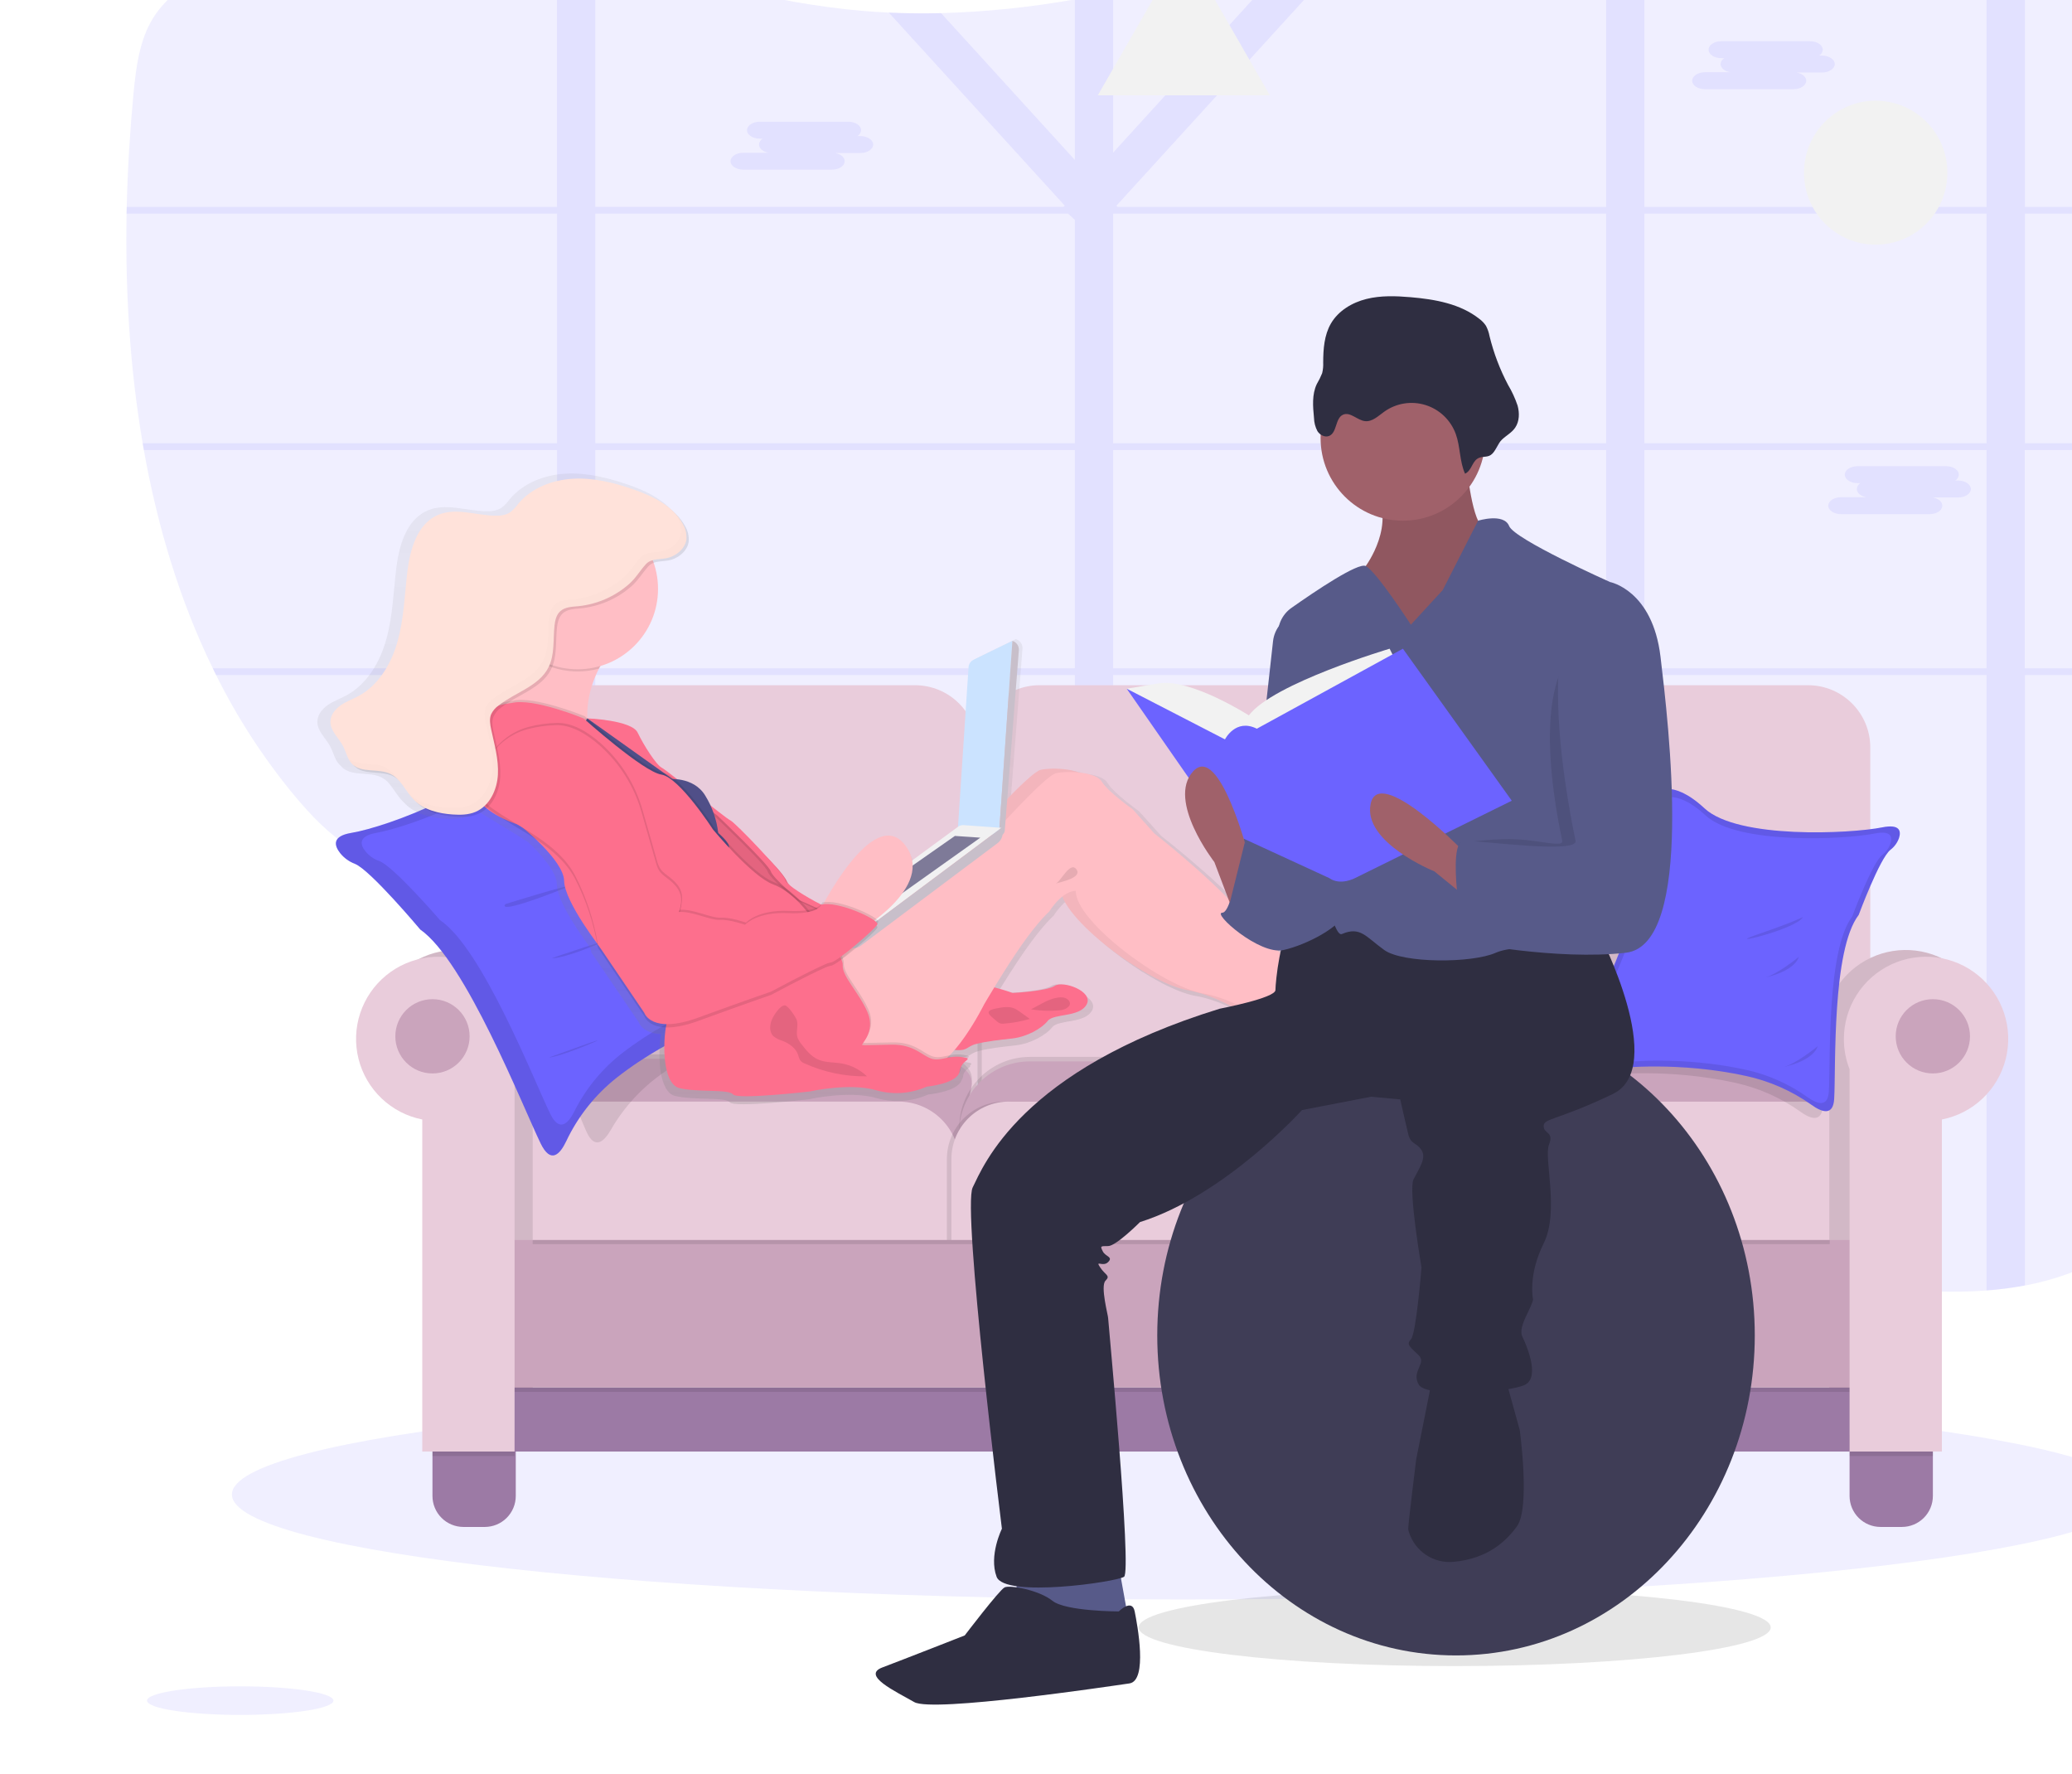 <svg width="229" height="196" viewBox="0 0 229 196" fill="none" xmlns="http://www.w3.org/2000/svg">
<g clip-path="url(#clip0)">
<path opacity="0.1" d="M243.153 125.48C241.558 129.322 239.465 133.005 236.537 135.83C232.969 139.272 228.537 141.15 223.792 142.048C222.394 142.308 220.982 142.491 219.563 142.595C215.813 142.883 211.974 142.692 208.291 142.291C199.272 141.307 190.376 139.405 181.743 136.614C180.325 136.156 178.915 135.674 177.513 135.169C175.398 134.409 173.302 133.596 171.226 132.729C162.766 129.195 154.02 124.689 145.021 126.087C140.659 126.766 136.561 128.822 132.189 129.434C129.121 129.835 126.003 129.612 123.023 128.777C121.58 128.392 120.167 127.904 118.793 127.318C115.698 125.976 112.753 124.313 110.005 122.356C103.412 117.751 97.495 112.041 90.553 108.052C82.9 103.652 74.427 101.561 65.796 100.002C64.391 99.748 62.981 99.506 61.566 99.275C57.573 98.616 53.569 98.007 49.623 97.286C45.822 96.585 41.953 95.727 38.643 93.618C36.282 92.113 34.297 90.029 32.475 87.833C29.115 83.764 26.234 79.323 23.886 74.598C23.762 74.349 23.64 74.1 23.52 73.852C19.865 66.356 17.407 58.184 15.899 49.729C15.854 49.48 15.812 49.231 15.77 48.983C14.352 40.694 13.834 32.124 13.991 23.616L14.006 22.87C14.103 18.67 14.364 14.487 14.752 10.364C15.031 7.464 15.404 4.455 16.907 2.018C18.41 -0.42 20.856 -1.986 23.304 -3.289C34.078 -9.027 44.406 -10.623 55.995 -7.843C57.857 -7.398 59.71 -6.918 61.564 -6.42C62.975 -6.042 64.385 -5.652 65.794 -5.259C75.532 -2.551 85.236 0.336 95.308 1.199C96.28 1.284 97.253 1.349 98.227 1.393C100.152 1.483 102.078 1.503 104.004 1.453C108.965 1.314 113.908 0.805 118.793 -0.069C120.207 -0.313 121.617 -0.583 123.023 -0.88C129.094 -2.145 135.111 -3.834 141.03 -5.702C142.239 -6.083 143.447 -6.471 144.652 -6.866C147.37 -7.753 150.087 -8.659 152.809 -9.539C160.935 -12.17 169.111 -14.575 177.513 -15.545C178.231 -15.626 178.951 -15.698 179.673 -15.761C180.362 -15.821 181.054 -15.868 181.743 -15.903C194.793 -16.599 207.993 -13.453 219.563 -7.015C220.997 -6.216 222.407 -5.367 223.792 -4.468C225.712 -3.22 227.572 -1.877 229.373 -0.439C233.066 2.508 236.522 5.862 239.154 9.894C241.719 13.82 243.384 18.23 244.342 22.865C244.394 23.114 244.444 23.363 244.489 23.611C245.895 31.095 245.457 39.12 243.879 46.618C243.712 47.404 243.536 48.192 243.352 48.978C243.294 49.227 243.235 49.475 243.175 49.724C241.473 56.814 239.298 63.884 239.866 71.134C239.938 72.046 240.052 72.951 240.202 73.847C240.244 74.096 240.286 74.344 240.334 74.593C241.443 80.507 243.966 86.117 245.479 91.974C248.319 103.103 247.503 114.85 243.153 125.48Z" fill="#6C63FF"/>
<path opacity="0.1" d="M223.792 23.611H244.489C244.444 23.363 244.394 23.114 244.342 22.865H223.792V-4.468C222.409 -5.367 220.999 -6.216 219.563 -7.015V22.865H181.743V-15.903C181.054 -15.868 180.362 -15.821 179.673 -15.761C178.984 -15.701 178.232 -15.627 177.513 -15.545V22.865H123.521L123.391 22.724L152.809 -9.539C150.087 -8.659 147.37 -7.753 144.652 -6.866L123.023 16.867V-0.88C121.615 -0.584 120.205 -0.314 118.793 -0.069V17.675L104.004 1.448C102.078 1.495 100.152 1.475 98.227 1.388L117.674 22.719L117.544 22.86H65.791V-5.266C64.383 -5.659 62.972 -6.05 61.561 -6.428V22.865H14.001L13.986 23.611H61.566V48.978H15.765C15.807 49.227 15.849 49.475 15.894 49.724H61.566V73.847H23.515C23.635 74.096 23.757 74.344 23.881 74.593H61.566V99.278C62.98 99.508 64.39 99.75 65.796 100.004V74.593H118.793V127.315C120.167 127.901 121.58 128.389 123.023 128.775V74.593H177.513V135.166C178.917 135.674 180.326 136.155 181.743 136.611V74.593H219.563V142.592C220.982 142.488 222.394 142.306 223.792 142.045V74.593H240.334C240.286 74.344 240.244 74.096 240.202 73.847H223.78V49.724H243.163C243.222 49.475 243.282 49.227 243.339 48.978H223.792V23.611ZM219.563 23.611V48.978H181.743V23.611H219.563ZM177.513 48.978H123.023V23.611H177.513V48.978ZM65.796 23.611H118.047L118.793 24.29V48.978H65.796V23.611ZM65.796 73.847V49.724H118.793V73.847H65.796ZM123.023 73.847V49.724H177.513V73.847H123.023ZM219.563 73.847H181.743V49.724H219.563V73.847Z" fill="#6C63FF"/>
<path opacity="0.1" d="M201.379 6.143H201.051C201.167 6.076 201.264 5.982 201.334 5.868C201.404 5.754 201.444 5.625 201.452 5.492C201.452 4.977 200.822 4.557 200.053 4.557H190.235C189.466 4.557 188.834 4.977 188.834 5.492C188.834 6.007 189.466 6.427 190.235 6.427H190.564C190.448 6.494 190.351 6.588 190.281 6.702C190.211 6.816 190.17 6.945 190.163 7.078C190.163 7.516 190.621 7.884 191.233 7.984H188.421C187.65 7.984 187.021 8.404 187.021 8.919C187.021 9.434 187.65 9.854 188.421 9.854H198.227C198.998 9.854 199.628 9.431 199.628 8.919C199.628 8.481 199.168 8.111 198.555 8.011H201.379C202.148 8.011 202.778 7.591 202.778 7.078C202.778 6.566 202.148 6.143 201.379 6.143Z" fill="#6C63FF"/>
<path opacity="0.1" d="M95.096 15.037H94.768C94.883 14.969 94.98 14.874 95.05 14.761C95.119 14.647 95.16 14.518 95.168 14.385C95.168 13.873 94.539 13.452 93.768 13.452H83.962C83.191 13.452 82.561 13.873 82.561 14.385C82.561 14.9 83.191 15.32 83.962 15.32H84.288C84.173 15.388 84.077 15.482 84.007 15.596C83.938 15.71 83.897 15.839 83.89 15.972C83.89 16.409 84.348 16.78 84.96 16.879H82.136C81.367 16.879 80.737 17.3 80.737 17.812C80.737 18.324 81.367 18.747 82.136 18.747H91.954C92.723 18.747 93.355 18.327 93.355 17.812C93.355 17.374 92.894 17.006 92.282 16.907H95.106C95.875 16.907 96.505 16.486 96.505 15.972C96.505 15.457 95.865 15.037 95.096 15.037Z" fill="#6C63FF"/>
<path opacity="0.1" d="M216.423 53.101H216.094C216.209 53.034 216.306 52.939 216.376 52.825C216.446 52.712 216.487 52.583 216.495 52.45C216.495 51.935 215.865 51.514 215.094 51.514H205.288C204.517 51.514 203.888 51.935 203.888 52.45C203.888 52.964 204.517 53.385 205.288 53.385H205.614C205.499 53.452 205.403 53.547 205.334 53.661C205.264 53.774 205.224 53.903 205.216 54.036C205.216 54.474 205.674 54.842 206.286 54.941H203.462C202.693 54.941 202.064 55.362 202.064 55.876C202.064 56.391 202.693 56.812 203.462 56.812H213.27C214.039 56.812 214.671 56.391 214.671 55.876C214.671 55.439 214.211 55.068 213.599 54.969H216.423C217.192 54.969 217.821 54.548 217.821 54.036C217.821 53.524 217.192 53.101 216.423 53.101Z" fill="#6C63FF"/>
<path opacity="0.1" d="M130.771 176.74C188.838 176.74 235.91 171.546 235.91 165.139C235.91 158.731 188.838 153.537 130.771 153.537C72.705 153.537 25.633 158.731 25.633 165.139C25.633 171.546 72.705 176.74 130.771 176.74Z" fill="#6C63FF"/>
<path d="M152.629 82.596V119.079C152.631 119.698 152.547 120.315 152.381 120.911C151.98 122.362 151.114 123.642 149.916 124.554C148.718 125.466 147.253 125.96 145.747 125.96H114.894C113.99 125.96 113.095 125.782 112.259 125.437C111.424 125.091 110.665 124.584 110.026 123.945C109.386 123.306 108.879 122.547 108.533 121.712C108.187 120.877 108.009 119.982 108.01 119.079V82.596C108.009 81.692 108.187 80.797 108.533 79.962C108.879 79.127 109.386 78.368 110.026 77.729C110.665 77.09 111.424 76.583 112.259 76.238C113.095 75.892 113.99 75.714 114.894 75.715H145.747C147.253 75.715 148.718 76.209 149.916 77.12C151.114 78.032 151.98 79.312 152.381 80.763C152.547 81.36 152.631 81.976 152.629 82.596Z" fill="#E9CCDB"/>
<path opacity="0.1" d="M108.507 82.596V119.079C108.508 119.699 108.424 120.316 108.259 120.914C108.093 120.316 108.009 119.699 108.01 119.079V82.596C108.009 81.975 108.093 81.358 108.259 80.76C108.424 81.358 108.508 81.975 108.507 82.596Z" fill="black"/>
<path d="M101.125 75.715H60.82C57.017 75.715 53.935 78.795 53.935 82.596V119.069C53.935 122.869 57.017 125.95 60.82 125.95H101.125C104.927 125.95 108.01 122.869 108.01 119.069V82.596C108.01 78.795 104.927 75.715 101.125 75.715Z" fill="#E9CCDB"/>
<path opacity="0.1" d="M152.629 82.596V119.079C152.631 119.698 152.547 120.315 152.381 120.911C152.215 120.315 152.132 119.698 152.132 119.079V82.596C152.132 81.976 152.215 81.36 152.381 80.763C152.547 81.36 152.631 81.976 152.629 82.596Z" fill="black"/>
<path d="M199.822 75.715H159.514C155.712 75.715 152.629 78.795 152.629 82.596V119.069C152.629 122.869 155.712 125.95 159.514 125.95H199.822C203.624 125.95 206.706 122.869 206.706 119.069V82.596C206.706 78.795 203.624 75.715 199.822 75.715Z" fill="#E9CCDB"/>
<path opacity="0.1" d="M105.273 129.68H55.876L55.627 125.365C55.353 120.521 61.618 116.5 69.444 116.5H103.063C105.688 116.5 107.714 117.927 107.378 119.539L105.273 129.68Z" fill="black"/>
<path d="M105.273 130.178H55.876L55.627 125.863C55.353 121.018 61.618 116.997 69.444 116.997H103.063C105.688 116.997 107.714 118.425 107.378 120.036L105.273 130.178Z" fill="#CAA4BC"/>
<path opacity="0.1" d="M154.772 129.966H204.168L204.417 125.651C204.691 120.807 198.426 116.786 190.601 116.786H156.981C154.359 116.786 152.331 118.213 152.667 119.825L154.772 129.966Z" fill="black"/>
<path d="M154.772 130.464H204.168L204.417 126.149C204.691 121.304 198.426 117.283 190.601 117.283H156.981C154.359 117.283 152.331 118.71 152.667 120.322L154.772 130.464Z" fill="#CAA4BC"/>
<path opacity="0.1" d="M113.827 116.786H147.297C148.232 116.786 149.157 116.97 150.02 117.327C150.883 117.684 151.667 118.208 152.327 118.868C152.988 119.528 153.512 120.312 153.869 121.175C154.227 122.037 154.411 122.962 154.411 123.896V128.312H106.019V124.582C106.021 122.513 106.844 120.53 108.308 119.068C109.772 117.606 111.757 116.785 113.827 116.786Z" fill="black"/>
<path d="M113.827 117.283H147.297C148.232 117.283 149.157 117.467 150.02 117.824C150.883 118.181 151.667 118.705 152.327 119.365C152.988 120.026 153.512 120.809 153.869 121.672C154.227 122.535 154.411 123.459 154.411 124.393V128.81H106.019V125.079C106.021 123.011 106.844 121.027 108.308 119.565C109.772 118.103 111.757 117.282 113.827 117.283Z" fill="#CAA4BC"/>
<path d="M59.25 121.722H99.309C101.09 121.722 102.799 122.43 104.059 123.689C105.319 124.948 106.027 126.656 106.027 128.437V137.514H56.272V124.699C56.273 123.91 56.588 123.154 57.146 122.596C57.704 122.038 58.461 121.724 59.25 121.722Z" fill="#E9CCDB"/>
<path opacity="0.1" d="M110.996 121.722H149.064C150.846 121.722 152.554 122.43 153.814 123.689C155.074 124.948 155.782 126.656 155.782 128.437V137.514H104.653V128.064C104.653 126.382 105.321 124.77 106.511 123.58C107.7 122.391 109.313 121.723 110.996 121.722Z" fill="black"/>
<path opacity="0.1" d="M111.991 121.722H150.059C151.841 121.722 153.55 122.43 154.809 123.689C156.069 124.948 156.777 126.656 156.777 128.437V137.514H105.648V128.064C105.648 126.382 106.317 124.77 107.506 123.58C108.695 122.391 110.308 121.723 111.991 121.722Z" fill="black"/>
<path d="M111.493 121.722H149.562C151.343 121.722 153.052 122.43 154.312 123.689C155.572 124.948 156.279 126.656 156.279 128.437V137.514H105.151V128.064C105.151 126.382 105.819 124.77 107.008 123.58C108.198 122.391 109.811 121.723 111.493 121.722Z" fill="#E9CCDB"/>
<path opacity="0.1" d="M157.842 121.722H198.516C200.215 121.722 201.844 122.397 203.046 123.598C204.247 124.799 204.922 126.428 204.922 128.126V137.514H155.175V124.388C155.175 123.681 155.456 123.003 155.956 122.503C156.456 122.003 157.135 121.722 157.842 121.722Z" fill="black"/>
<path d="M158.34 121.722H199.013C200.712 121.722 202.342 122.397 203.544 123.598C204.745 124.799 205.42 126.428 205.42 128.126V137.514H155.672V124.388C155.672 124.038 155.741 123.691 155.875 123.368C156.009 123.044 156.206 122.751 156.454 122.503C156.701 122.255 156.995 122.059 157.319 121.925C157.643 121.791 157.989 121.722 158.34 121.722Z" fill="#E9CCDB"/>
<path d="M57.003 158.528V165.305C57.003 166.212 56.642 167.081 56 167.722C55.359 168.363 54.489 168.724 53.582 168.725H51.218C50.311 168.724 49.441 168.363 48.8 167.722C48.158 167.081 47.798 166.212 47.797 165.305V158.528H57.003Z" fill="#9C7AA5"/>
<path d="M213.624 158.528V165.305C213.623 166.212 213.262 167.081 212.621 167.722C211.979 168.363 211.11 168.724 210.202 168.725H207.839C206.932 168.724 206.062 168.363 205.42 167.722C204.779 167.081 204.418 166.212 204.417 165.305V158.528H213.624Z" fill="#9C7AA5"/>
<path d="M59.514 114.05C59.514 112.33 59.025 110.645 58.104 109.192C57.183 107.739 55.868 106.577 54.312 105.843C52.755 105.108 51.023 104.83 49.315 105.042C47.607 105.253 45.994 105.946 44.665 107.038C43.335 108.13 42.344 109.578 41.806 111.212C41.268 112.845 41.205 114.599 41.625 116.267C42.046 117.935 42.931 119.449 44.18 120.633C45.428 121.818 46.987 122.623 48.675 122.956V159.647H58.877V117.4C59.299 116.333 59.515 115.197 59.514 114.05Z" fill="#E9CCDB"/>
<path d="M201.541 114.05C201.541 112.33 202.03 110.645 202.951 109.192C203.872 107.739 205.187 106.577 206.743 105.843C208.299 105.108 210.032 104.83 211.74 105.042C213.448 105.253 215.06 105.946 216.39 107.038C217.719 108.13 218.711 109.578 219.249 111.212C219.787 112.845 219.85 114.599 219.429 116.267C219.009 117.935 218.123 119.449 216.875 120.633C215.627 121.818 214.068 122.623 212.379 122.956V159.647H202.178V117.4C201.756 116.333 201.54 115.197 201.541 114.05Z" fill="#E9CCDB"/>
<path opacity="0.1" d="M59.514 114.05C59.514 112.33 59.025 110.645 58.104 109.192C57.183 107.739 55.868 106.577 54.312 105.843C52.755 105.108 51.023 104.83 49.315 105.042C47.607 105.253 45.994 105.946 44.665 107.038C43.335 108.13 42.344 109.578 41.806 111.212C41.268 112.845 41.205 114.599 41.625 116.267C42.046 117.935 42.931 119.449 44.18 120.633C45.428 121.818 46.987 122.623 48.675 122.956V159.647H58.877V117.4C59.299 116.333 59.515 115.197 59.514 114.05Z" fill="black"/>
<path opacity="0.1" d="M201.541 114.05C201.541 112.33 202.03 110.645 202.951 109.192C203.872 107.739 205.187 106.577 206.743 105.843C208.299 105.108 210.032 104.83 211.74 105.042C213.448 105.253 215.06 105.946 216.39 107.038C217.719 108.13 218.711 109.578 219.249 111.212C219.787 112.845 219.85 114.599 219.429 116.267C219.009 117.935 218.123 119.449 216.875 120.633C215.627 121.818 214.068 122.623 212.379 122.956V159.647H202.178V117.4C201.756 116.333 201.54 115.197 201.541 114.05Z" fill="black"/>
<path d="M207.659 153.306H53.935V160.393H207.659V153.306Z" fill="#9C7AA5"/>
<path opacity="0.1" d="M206.706 137.514H55.632V153.803H206.706V137.514Z" fill="black"/>
<path d="M206.706 137.017H55.632V153.306H206.706V137.017Z" fill="#CAA4BC"/>
<path opacity="0.1" d="M213.621 158.528H204.43V160.891H213.621V158.528Z" fill="black"/>
<path d="M203.788 114.796C203.788 113.076 204.277 111.39 205.198 109.937C206.119 108.484 207.434 107.322 208.991 106.587C210.547 105.852 212.281 105.574 213.989 105.786C215.697 105.999 217.31 106.691 218.639 107.785C219.969 108.878 220.96 110.326 221.497 111.96C222.035 113.595 222.096 115.348 221.675 117.016C221.254 118.685 220.367 120.199 219.117 121.382C217.868 122.566 216.308 123.37 214.619 123.702V160.393H204.417V118.146C203.997 117.079 203.783 115.943 203.788 114.796Z" fill="#E9CCDB"/>
<path opacity="0.1" d="M56.874 158.528H47.797V160.891H56.874V158.528Z" fill="black"/>
<path d="M57.516 114.796C57.515 113.076 57.026 111.392 56.105 109.939C55.185 108.487 53.87 107.325 52.314 106.59C50.759 105.856 49.026 105.578 47.319 105.789C45.611 106 43.999 106.692 42.669 107.784C41.34 108.875 40.348 110.322 39.809 111.955C39.27 113.588 39.207 115.341 39.626 117.009C40.045 118.677 40.93 120.191 42.177 121.376C43.424 122.561 44.982 123.368 46.67 123.702V160.393H56.871V118.146C57.297 117.08 57.516 115.944 57.516 114.796Z" fill="#E9CCDB"/>
<path opacity="0.1" d="M202.228 137.017H58.874V137.472H202.228V137.017Z" fill="black"/>
<path d="M47.797 118.614C50.064 118.614 51.903 116.776 51.903 114.51C51.903 112.244 50.064 110.407 47.797 110.407C45.53 110.407 43.692 112.244 43.692 114.51C43.692 116.776 45.53 118.614 47.797 118.614Z" fill="#CAA4BC"/>
<path d="M213.621 118.614C215.888 118.614 217.726 116.776 217.726 114.51C217.726 112.244 215.888 110.407 213.621 110.407C211.353 110.407 209.515 112.244 209.515 114.51C209.515 116.776 211.353 118.614 213.621 118.614Z" fill="#CAA4BC"/>
<path opacity="0.1" d="M91.22 107.574C87.309 106.597 79.05 96.291 79.05 96.291C75.945 94.123 69.613 80.987 69.613 80.987C69.613 80.987 67.209 79.855 65.092 84.943C62.975 90.031 50.661 94.1 46.974 94.67C44.896 94.99 45.097 95.913 45.67 96.659C46.056 97.138 46.567 97.5 47.148 97.704C48.715 98.298 53.58 104.135 53.58 104.135C58.115 107.199 63.146 121.352 64.818 125.05C65.746 127.106 66.779 126.121 67.516 124.841C68.938 122.368 70.885 120.237 73.221 118.599C79.551 114.149 86.336 112.304 86.799 112.297C87.383 112.282 95.131 108.551 91.22 107.574Z" fill="black"/>
<path d="M39.223 95.453C38.584 95.21 38.021 94.802 37.593 94.269C36.939 93.431 36.66 92.392 38.837 92.031C42.679 91.399 55.373 86.856 57.249 81.123C59.125 75.391 61.728 76.674 61.728 76.674C61.728 76.674 69.312 91.501 72.736 93.961C72.736 93.961 82.156 105.607 86.343 106.724C90.531 107.84 82.631 112.018 82.016 112.028C81.519 112.028 74.51 114.095 68.152 119.088C65.776 120.967 63.868 123.37 62.577 126.109C61.89 127.551 60.87 128.658 59.748 126.338C57.73 122.162 51.44 106.194 46.448 102.712C46.448 102.712 40.915 96.115 39.223 95.453Z" fill="#6C63FF"/>
<path opacity="0.1" d="M39.223 95.453C38.584 95.21 38.021 94.802 37.593 94.269C36.939 93.431 36.66 92.392 38.837 92.031C42.679 91.399 55.373 86.856 57.249 81.123C59.125 75.391 61.728 76.674 61.728 76.674C61.728 76.674 69.312 91.501 72.736 93.961C72.736 93.961 82.156 105.607 86.343 106.724C90.531 107.84 82.631 112.018 82.016 112.028C81.519 112.028 74.51 114.095 68.152 119.088C65.776 120.967 63.868 123.37 62.577 126.109C61.89 127.551 60.87 128.658 59.748 126.338C57.73 122.162 51.44 106.194 46.448 102.712C46.448 102.712 40.915 96.115 39.223 95.453Z" fill="black"/>
<path d="M41.923 95.145C41.33 94.938 40.805 94.572 40.405 94.088C39.8 93.342 39.554 92.387 41.602 92.028C45.232 91.392 57.277 87.055 59.128 81.78C60.979 76.505 63.428 77.647 63.428 77.647C63.428 77.647 70.354 91.076 73.544 93.279C73.544 93.279 82.253 103.779 86.181 104.737C90.11 105.694 82.601 109.628 82.021 109.651C81.561 109.666 74.913 111.64 68.834 116.313C66.582 118.047 64.751 120.268 63.477 122.809C62.808 124.137 61.828 125.164 60.805 123.058C58.966 119.27 53.278 104.764 48.626 101.67C48.626 101.67 43.508 95.734 41.923 95.145Z" fill="#6C63FF"/>
<path opacity="0.1" d="M55.876 99.892C55.876 99.892 54.572 101.118 60.807 98.768C67.043 96.418 55.876 99.892 55.876 99.892Z" fill="black"/>
<path opacity="0.1" d="M60.994 105.873C60.994 105.873 61.944 106.01 65.52 104.55C69.095 103.09 60.994 105.873 60.994 105.873Z" fill="black"/>
<path opacity="0.1" d="M60.68 116.855C60.68 116.855 61.569 116.855 65.137 115.378C68.705 113.901 60.68 116.855 60.68 116.855Z" fill="black"/>
<path opacity="0.1" d="M206.209 92.27V97.015C205.183 99.134 204.181 101.839 204.181 101.839C201.195 105.724 201.668 118.666 201.471 122.16C201.362 124.1 200.09 123.637 198.983 122.841C196.795 121.282 194.31 120.188 191.683 119.626C184.467 118.046 177.749 118.703 177.321 118.842C176.794 119.016 168.553 118.462 171.708 116.445C174.863 114.428 178.635 103.563 178.635 103.563C180.653 100.847 181.705 88.313 181.705 88.313C181.705 88.313 183.447 86.649 187.142 90.054C190.648 93.319 202.103 92.921 206.209 92.27Z" fill="black"/>
<path d="M208.924 93.911C209.362 93.578 209.694 93.126 209.879 92.608C210.128 91.832 209.989 91.029 208.015 91.424C204.52 92.126 192.069 92.74 188.387 89.323C184.704 85.906 182.95 87.57 182.95 87.57C182.95 87.57 181.898 100.101 179.88 102.819C179.88 102.819 176.11 113.684 172.953 115.701C169.795 117.718 178.038 118.273 178.566 118.096C178.984 117.957 185.702 117.303 192.927 118.882C195.554 119.445 198.039 120.538 200.228 122.095C201.335 122.891 202.606 123.356 202.716 121.414C202.912 117.932 202.444 104.98 205.425 101.096C205.425 101.096 207.729 94.881 208.924 93.911Z" fill="#6C63FF"/>
<path opacity="0.1" d="M208.924 93.911C209.362 93.578 209.694 93.126 209.879 92.608C210.128 91.832 209.989 91.029 208.015 91.424C204.52 92.126 192.069 92.74 188.387 89.323C184.704 85.906 182.95 87.57 182.95 87.57C182.95 87.57 181.898 100.101 179.88 102.819C179.88 102.819 176.11 113.684 172.953 115.701C169.795 117.718 178.038 118.273 178.566 118.096C178.984 117.957 185.702 117.303 192.927 118.882C195.554 119.445 198.039 120.538 200.228 122.095C201.335 122.891 202.606 123.356 202.716 121.414C202.912 117.932 202.444 104.98 205.425 101.096C205.425 101.096 207.729 94.881 208.924 93.911Z" fill="black"/>
<path d="M208.023 94.471C208.439 94.153 208.754 93.721 208.928 93.227C209.177 92.481 209.033 91.735 207.162 92.106C203.84 92.77 192.019 93.349 188.523 90.116C185.027 86.883 183.36 88.452 183.36 88.452C183.36 88.452 182.365 100.35 180.447 102.929C180.447 102.929 176.869 113.247 173.871 115.162C170.872 117.077 178.7 117.601 179.198 117.435C179.596 117.303 185.975 116.689 192.835 118.181C195.329 118.713 197.688 119.752 199.765 121.232C200.817 121.978 202.024 122.428 202.128 120.586C202.315 117.268 201.879 104.983 204.701 101.292C204.701 101.29 206.888 95.391 208.023 94.471Z" fill="#6C63FF"/>
<path opacity="0.1" d="M199.262 101.33C199.262 101.33 198.391 101.827 194.223 103.257C190.056 104.687 198.577 102.697 199.262 101.33Z" fill="black"/>
<path opacity="0.1" d="M198.826 105.719C198.826 105.719 196.214 107.858 194.908 108.044C193.601 108.231 198.08 107.808 198.826 105.719Z" fill="black"/>
<path opacity="0.1" d="M200.904 115.597C200.904 115.597 198.292 117.736 196.985 117.922C195.679 118.109 200.158 117.691 200.904 115.597Z" fill="black"/>
<path d="M161.283 117.392C160.914 117.376 160.547 117.324 160.188 117.236C160.163 117.119 159.964 117.039 159.544 117.022H159.459C158.165 116.529 157.005 115.741 156.07 114.719C154.871 113.401 151.477 111.752 151.477 111.752C151.477 111.752 149.079 109.73 147.496 109.566C145.914 109.402 141.54 104.99 137.818 100.907C134.095 96.823 128.343 92.372 128.343 92.372L125.902 89.651C125.902 89.651 123.055 87.624 122.396 86.5C122.035 85.891 120.903 85.578 119.744 85.468C118.5 84.971 116.447 84.971 115.489 85.18C114.904 85.311 113.287 86.841 111.695 88.47L113.003 71.683C113.021 71.45 112.96 71.218 112.829 71.025C112.698 70.832 112.505 70.688 112.282 70.619L107.878 72.765C107.719 72.842 107.584 72.959 107.486 73.105C107.387 73.251 107.33 73.42 107.318 73.596L106.136 91.616L100.936 95.416C100.818 94.779 100.544 94.181 100.14 93.675C97.224 89.875 92.69 97.084 91.001 100.101C90.921 100.101 90.844 100.126 90.772 100.143C90.74 100.232 90.688 100.312 90.62 100.377C89.335 99.751 88.114 98.999 86.978 98.131C86.898 98.044 86.832 97.945 86.781 97.838C86.532 97.219 85.554 96.154 84.99 95.565C83.273 93.633 80.713 91.044 80.347 90.88C80.153 90.795 79.234 90.091 78.095 89.198C77.921 88.821 77.726 88.453 77.513 88.097C76.702 86.754 75.318 86.356 74.35 86.249C73.455 85.553 72.77 85.033 72.589 84.943C71.969 84.635 70.541 82.407 69.852 80.984C69.163 79.562 64.154 79.378 64.154 79.378C64.116 77.423 64.569 75.491 65.473 73.757C65.525 73.658 65.575 73.561 65.627 73.466C66.806 73.123 67.903 72.544 68.852 71.764C69.8 70.985 70.58 70.02 71.145 68.93C71.709 67.84 72.046 66.646 72.134 65.422C72.223 64.198 72.062 62.968 71.661 61.808C72.303 61.581 73.086 61.681 73.761 61.445C74.666 61.129 75.487 60.398 75.627 59.455C75.687 58.825 75.54 58.192 75.209 57.652C74.905 57.114 74.52 56.627 74.067 56.207C72.838 54.919 71.069 54.126 69.339 53.531C67.147 52.785 64.846 52.211 62.529 52.338C60.213 52.464 57.867 53.355 56.374 55.12C56.109 55.485 55.797 55.813 55.446 56.095C54.913 56.458 54.231 56.518 53.587 56.493C51.462 56.416 49.243 55.578 47.282 56.399C44.926 57.393 44.102 60.263 43.799 62.792C43.483 65.396 43.406 68.045 42.716 70.574C42.027 73.103 40.606 75.575 38.297 76.831C37.623 77.197 36.887 77.453 36.252 77.885C35.618 78.318 35.078 78.99 35.075 79.756C35.075 80.8 36.013 81.569 36.503 82.491C36.752 82.961 36.897 83.499 37.143 83.961C37.168 84.008 37.193 84.053 37.22 84.098L37.235 84.123C37.257 84.157 37.28 84.192 37.305 84.227C37.311 84.24 37.32 84.251 37.329 84.262L37.399 84.356C37.409 84.368 37.418 84.379 37.426 84.391C37.461 84.431 37.496 84.471 37.533 84.508C37.571 84.545 37.623 84.593 37.67 84.63C37.718 84.667 37.742 84.715 37.782 84.754C38.85 85.831 40.746 85.222 42.114 85.876C42.375 86.006 42.616 86.174 42.828 86.373C43.286 86.871 43.654 87.485 44.072 88.037L44.097 88.067L44.227 88.231L44.294 88.308C44.324 88.345 44.356 88.383 44.388 88.418C44.421 88.452 44.503 88.542 44.56 88.599L44.672 88.701C44.717 88.751 44.761 88.8 44.809 88.848C45.933 89.967 47.596 90.357 49.183 90.467C50.051 90.524 50.95 90.509 51.753 90.171C52.12 90.014 52.456 89.796 52.748 89.524C53.216 89.89 53.716 90.213 54.241 90.489C55.55 91.345 57.001 92.143 58.369 93.051C59.795 94.406 61.522 96.328 61.544 97.728C61.576 99.586 64.132 103.235 65.276 104.771C65.333 105.077 65.358 105.251 65.358 105.251L70.611 112.983C70.611 112.983 71.004 114.189 73.054 114.256C72.676 116.584 72.805 120.678 74.624 121.105C76.734 121.603 80.168 121.187 80.665 121.807C81.163 122.426 89.351 121.476 89.351 121.476C89.351 121.476 93.902 120.446 96.923 121.354C98.802 121.877 100.805 121.731 102.588 120.941C102.588 120.941 105.853 120.633 106.276 119.357C106.358 119.239 106.413 119.104 106.437 118.962C106.457 118.823 106.494 118.687 106.547 118.556C106.875 118.022 107.385 117.865 107.194 117.746C107.442 117.532 107.495 117.482 106.726 117.353C106.217 117.277 105.698 117.295 105.196 117.405C105.38 117.219 105.561 117.023 105.741 116.816C105.855 116.822 105.97 116.822 106.084 116.816C107.226 116.88 107.146 116.385 108.214 116.119C109.458 115.811 110.702 115.686 112.309 115.5C113.917 115.313 115.599 114.388 116.29 113.51C116.982 112.633 119.888 113.137 120.694 111.653C121.386 110.384 118.94 109.295 117.636 109.395C117.323 109.352 117.004 109.406 116.723 109.551C115.957 110.049 113.207 110.277 112.264 110.337C112.058 110.263 111.227 109.977 110.249 109.728C111.095 108.343 112.279 106.455 113.352 104.933C115.297 102.17 116.454 101.18 116.454 101.18C116.855 100.534 117.36 99.959 117.947 99.477C119.403 103.162 127.992 109.332 132.13 110.046C136.68 110.83 141.149 114.54 141.149 114.54C141.149 114.54 140.736 116.281 140.736 117.027C140.736 117.36 141.562 117.524 142.6 117.606C143.296 118.129 146.678 118.071 147.974 117.855C149.422 117.606 153.518 118.638 156.869 118.85C160.221 119.061 163.308 117.475 161.283 117.392Z" fill="url(#paint0_linear)"/>
<path d="M78.62 89.211L78.309 93.16L80.227 97.318L82.939 99.706L85.89 101.446L88.627 103.351L91.364 100.894C91.364 100.894 87.356 98.323 86.998 97.45C86.639 96.577 84.838 94.809 84.838 94.809L82.295 92.352L80.23 90.469L78.62 89.211Z" fill="#FD6F8D"/>
<path opacity="0.1" d="M78.62 89.211L78.309 93.16L80.227 97.318L82.939 99.706L85.89 101.446L88.627 103.351L91.364 100.894C91.364 100.894 87.356 98.323 86.998 97.45C86.639 96.577 84.838 94.809 84.838 94.809L82.295 92.352L80.23 90.469L78.62 89.211Z" fill="black"/>
<path d="M66.199 73.879C65.204 75.829 64.363 78.694 65.323 81.924C67.1 87.893 54.077 79.542 54.077 79.542C54.077 79.542 56.883 75.354 57.705 71.738C57.971 70.567 58.028 69.452 57.705 68.562C56.413 64.929 67.963 71.226 67.963 71.226C67.263 72.031 66.671 72.922 66.199 73.879Z" fill="#FFBEC5"/>
<path opacity="0.1" d="M64.545 79.38C64.545 79.38 69.444 79.562 70.111 80.954C70.777 82.347 72.168 84.528 72.775 84.831C73.382 85.135 79.802 90.402 80.347 90.643C80.892 90.885 86.405 96.637 86.405 97.244C86.405 97.85 92.101 101.362 95.736 101.907C99.371 102.451 104.942 108.992 106.579 108.748C108.216 108.504 111.555 109.718 111.555 109.718C111.555 109.718 115.312 109.536 116.221 108.93C117.129 108.323 120.52 109.536 119.734 110.989C118.948 112.441 116.099 111.959 115.432 112.807C114.765 113.655 113.13 114.562 111.555 114.744C109.98 114.925 108.769 115.045 107.557 115.348C106.345 115.652 106.649 116.256 104.82 115.955C102.991 115.654 95.915 103.055 95.915 103.055L88.04 99.484C88.04 99.484 85.072 97.062 84.828 96.274C84.584 95.485 78.891 90.099 78.891 90.099L71.439 84.647L64.545 79.38Z" fill="black"/>
<path d="M64.908 79.38C64.908 79.38 69.807 79.562 70.474 80.954C71.141 82.347 72.534 84.528 73.139 84.831C73.743 85.135 80.165 90.402 80.713 90.643C81.26 90.885 86.769 96.637 86.769 97.244C86.769 97.85 92.464 101.362 96.099 101.907C99.734 102.451 105.305 108.992 106.942 108.748C108.58 108.504 111.919 109.718 111.919 109.718C111.919 109.718 115.676 109.536 116.584 108.93C117.492 108.323 120.886 109.536 120.097 110.989C119.308 112.441 116.462 111.959 115.795 112.807C115.128 113.655 113.494 114.562 111.919 114.744C110.344 114.925 109.122 115.045 107.913 115.348C106.704 115.652 107.005 116.256 105.176 115.955C103.347 115.654 96.271 103.055 96.271 103.055L88.396 99.484C88.396 99.484 85.428 97.062 85.184 96.274C84.94 95.485 79.264 90.099 79.264 90.099L71.8 84.647L64.908 79.38Z" fill="#FD6F8D"/>
<path d="M90.424 106.428C90.424 106.428 97.776 99.927 98.137 99.445C98.316 99.196 100.642 97.443 102.946 95.714C105.81 93.579 108.493 91.214 110.971 88.641C112.63 86.921 114.407 85.202 115.019 85.065C116.263 84.782 119.42 84.904 120.067 85.993C120.714 87.082 123.501 89.062 123.501 89.062L125.884 91.723C125.884 91.723 131.5 96.082 135.135 100.079C138.77 104.075 143.05 108.395 144.59 108.557C146.13 108.718 148.467 110.695 148.467 110.695C148.467 110.695 151.778 112.312 152.945 113.602C154.112 114.893 156.056 116.147 158.034 116.226C160.012 116.306 156.984 117.843 153.712 117.639C150.44 117.435 146.444 116.428 145.028 116.671C143.612 116.915 139.659 116.952 139.659 116.226C139.659 115.5 140.062 113.804 140.062 113.804C140.062 113.804 135.7 110.18 131.266 109.415C126.832 108.649 117.121 101.422 117.201 98.072C117.201 98.072 115.83 97.95 114.252 100.372C114.252 100.372 113.123 101.342 111.224 104.045C109.326 106.749 107.064 110.623 107.064 110.623C107.064 110.623 103.551 117.723 100.724 117.666C97.898 117.609 94.867 117.283 94.867 117.283L91.11 114.62L90.862 111.387L90.424 106.428Z" fill="#FFBEC5"/>
<path opacity="0.05" d="M90.424 106.428C90.424 106.428 97.776 99.927 98.137 99.445C98.316 99.196 100.642 97.443 102.946 95.714C105.81 93.579 108.493 91.214 110.971 88.641C112.63 86.921 114.407 85.202 115.019 85.065C116.263 84.782 119.42 84.904 120.067 85.993C120.714 87.082 123.501 89.062 123.501 89.062L125.884 91.723C125.884 91.723 131.5 96.082 135.135 100.079C138.77 104.075 143.05 108.395 144.59 108.557C146.13 108.718 148.467 110.695 148.467 110.695C148.467 110.695 151.778 112.312 152.945 113.602C154.112 114.893 156.056 116.147 158.034 116.226C160.012 116.306 156.984 117.843 153.712 117.639C150.44 117.435 146.444 116.428 145.028 116.671C143.612 116.915 139.659 116.952 139.659 116.226C139.659 115.5 140.062 113.804 140.062 113.804C140.062 113.804 135.7 110.18 131.266 109.415C126.832 108.649 117.121 101.422 117.201 98.072C117.201 98.072 115.83 97.95 114.252 100.372C114.252 100.372 113.123 101.342 111.224 104.045C109.326 106.749 107.064 110.623 107.064 110.623C107.064 110.623 103.551 117.723 100.724 117.666C97.898 117.609 94.867 117.283 94.867 117.283L91.11 114.62L90.862 111.387L90.424 106.428Z" fill="black"/>
<path d="M92.121 106.791C92.121 106.791 99.471 100.292 99.834 99.808C100.197 99.323 109.324 92.62 109.324 92.62C109.324 92.62 115.462 85.719 116.716 85.436C117.97 85.152 121.117 85.274 121.764 86.363C122.411 87.453 125.195 89.432 125.195 89.432L127.579 92.096C127.579 92.096 133.192 96.455 136.827 100.452C140.463 104.448 144.745 108.768 146.282 108.929C147.82 109.091 150.159 111.071 150.159 111.071C150.159 111.071 153.47 112.685 154.637 113.975C155.804 115.266 157.748 116.52 159.726 116.599C161.704 116.679 158.676 118.216 155.404 118.012C152.132 117.808 148.133 116.803 146.72 117.044C145.307 117.285 141.353 117.338 141.353 116.592C141.353 115.846 141.759 114.169 141.759 114.169C141.759 114.169 137.397 110.539 132.953 109.77C128.51 109.002 118.826 101.785 118.898 98.437C118.898 98.437 117.524 98.315 115.949 100.738C115.949 100.738 114.82 101.708 112.921 104.411C111.023 107.114 108.761 110.991 108.761 110.991C108.761 110.991 105.248 118.084 102.419 118.032C99.59 117.979 96.564 117.649 96.564 117.649L92.807 114.985L92.558 111.752L92.121 106.791Z" fill="#FFBEC5"/>
<path opacity="0.1" d="M115.778 110.573C115.578 110.658 115.384 110.76 115.193 110.862L113.949 111.526C115.033 111.705 116.136 111.737 117.228 111.623C117.835 111.558 118.689 111.043 117.997 110.434C117.447 109.957 116.337 110.33 115.778 110.573Z" fill="black"/>
<path opacity="0.1" d="M110.092 111.434C110.767 111.3 111.493 111.168 112.123 111.434C112.338 111.538 112.542 111.664 112.732 111.809L113.812 112.588C112.882 112.862 111.925 113.037 110.958 113.11C110.83 113.127 110.699 113.122 110.572 113.095C110.407 113.037 110.256 112.941 110.132 112.817C109.289 112.115 108.719 111.707 110.092 111.434Z" fill="black"/>
<path opacity="0.1" d="M67.968 71.226C67.267 72.03 66.672 72.922 66.199 73.879C64.719 74.284 63.159 74.3 61.67 73.925C60.182 73.55 58.816 72.796 57.705 71.738C57.971 70.567 58.028 69.452 57.705 68.562C56.418 64.929 67.968 71.226 67.968 71.226Z" fill="black"/>
<path d="M63.841 73.954C68.748 73.954 72.726 69.978 72.726 65.073C72.726 60.168 68.748 56.192 63.841 56.192C58.934 56.192 54.956 60.168 54.956 65.073C54.956 69.978 58.934 73.954 63.841 73.954Z" fill="#FFBEC5"/>
<path d="M64.91 79.38L64.435 80.146L70.205 86.406L72.917 88.301L74.485 86.199L64.91 79.38Z" fill="#504F88"/>
<path d="M73.79 86.097C73.79 86.097 76.634 85.739 77.948 87.918C78.723 89.176 79.212 90.588 79.381 92.056C79.381 92.056 80.693 93.105 80.573 93.692C80.475 94.069 80.246 94.397 79.926 94.62C79.926 94.62 77.381 93.168 77.361 93.105C77.341 93.043 75.403 90.904 75.403 90.904L73.79 89.211V86.097Z" fill="#504F88"/>
<path opacity="0.1" d="M56.66 77.443C56.66 77.443 52.218 77.796 51.773 80.895C51.328 83.993 51.169 85.759 52.743 87.898C54.319 90.037 57.548 90.927 57.548 90.927C57.548 90.927 62.435 94.762 62.477 97.102C62.519 99.442 66.637 104.692 66.637 104.692C66.637 104.692 74.477 110.504 73.91 112.361C73.343 114.219 73.178 119.506 75.239 119.991C77.299 120.476 80.65 120.071 81.136 120.678C81.621 121.284 89.618 120.354 89.618 120.354C89.618 120.354 94.059 119.345 97.007 120.232C98.843 120.744 100.8 120.599 102.541 119.825C102.541 119.825 105.975 119.501 106.176 118.128C106.378 116.756 107.918 116.798 106.46 116.554C105.002 116.311 104.076 117.079 103.026 116.716C101.976 116.353 101.088 115.142 98.664 115.182C96.241 115.221 95.679 115.264 95.43 115.221C95.181 115.179 96.965 113.809 95.995 111.59C95.024 109.372 93.171 107.639 93.253 106.395C93.335 105.152 89.618 100.904 89.618 100.904C89.618 100.904 87.841 98.323 85.537 97.475C83.233 96.627 78.914 91.417 78.914 91.417C78.914 91.417 75.214 85.659 73.206 85.351C71.198 85.043 64.617 79.134 64.617 79.134C64.617 79.134 59.036 76.834 56.66 77.443Z" fill="black"/>
<path d="M56.54 77.684C56.54 77.684 52.096 78.045 51.646 81.136C51.196 84.227 51.041 86 52.617 88.141C54.191 90.283 57.424 91.168 57.424 91.168C57.424 91.168 62.31 95.003 62.35 97.346C62.39 99.688 66.51 104.933 66.51 104.933C66.51 104.933 74.355 110.747 73.79 112.613C73.226 114.478 73.061 119.758 75.119 120.242C77.177 120.727 80.533 120.325 81.016 120.929C81.499 121.533 89.498 120.606 89.498 120.606C89.498 120.606 93.942 119.598 96.89 120.486C98.725 120.996 100.68 120.85 102.419 120.073C102.419 120.073 105.853 119.75 106.054 118.38C106.256 117.009 107.796 117.047 106.338 116.806C104.88 116.564 103.954 117.33 102.904 116.965C101.854 116.599 100.966 115.391 98.542 115.433C96.119 115.475 95.557 115.512 95.308 115.473C95.059 115.433 96.841 114.06 95.873 111.839C94.905 109.618 93.046 107.883 93.136 106.632C93.225 105.381 89.501 101.141 89.501 101.141C89.501 101.141 87.724 98.559 85.422 97.711C83.121 96.863 78.799 91.656 78.799 91.656C78.799 91.656 75.097 85.898 73.091 85.588C71.086 85.277 64.5 79.383 64.5 79.383C64.5 79.383 58.914 77.075 56.54 77.684Z" fill="#FD6F8D"/>
<path opacity="0.1" d="M85.331 112.613C85.057 113.222 84.997 114.015 85.467 114.488C85.765 114.731 86.111 114.909 86.483 115.01C87.241 115.306 87.975 115.826 88.224 116.602C88.27 116.816 88.354 117.021 88.473 117.206C88.599 117.343 88.756 117.447 88.931 117.512C91.095 118.489 93.449 118.974 95.823 118.934C95.037 118.179 94.04 117.679 92.964 117.502C92.108 117.363 91.202 117.427 90.411 117.072C89.62 116.716 89.093 116.037 88.575 115.371C88.384 115.151 88.234 114.898 88.135 114.624C87.948 114.025 88.246 113.361 88.075 112.759C87.975 112.414 87.144 111.178 86.791 111.101C86.251 110.994 85.512 112.207 85.331 112.613Z" fill="black"/>
<path opacity="0.1" d="M116.683 97.629C117.181 97.467 119.711 96.995 118.948 96.035C118.251 95.155 117.223 97.442 116.683 97.629Z" fill="black"/>
<path d="M107.594 72.907L111.891 70.815L110.398 92.372L105.872 91.474L107.047 73.71C107.06 73.54 107.117 73.376 107.213 73.236C107.309 73.095 107.441 72.981 107.594 72.907Z" fill="#CBE3FF"/>
<path d="M111.891 70.815L110.398 92.372C110.563 92.372 110.722 92.309 110.843 92.197C110.964 92.085 111.038 91.932 111.05 91.767L112.605 71.86C112.623 71.63 112.562 71.402 112.432 71.212C112.302 71.022 112.111 70.882 111.891 70.815Z" fill="#C8BFCA"/>
<path d="M105.887 91.352L92.252 101.369C92.138 101.451 92.043 101.556 91.972 101.676C91.902 101.797 91.858 101.932 91.843 102.071C91.828 102.21 91.842 102.351 91.885 102.484C91.928 102.617 91.999 102.74 92.093 102.844L93.427 104.361L110.679 91.474L106.479 91.173C106.267 91.16 106.057 91.223 105.887 91.352Z" fill="#F1F1F2"/>
<path d="M105.536 92.369L96.353 98.795L97.632 100.181L108.346 92.561L105.536 92.369Z" fill="#7E7A98"/>
<path d="M93.432 104.361L110.679 91.474C110.816 91.759 110.85 92.082 110.774 92.388C110.699 92.695 110.519 92.966 110.266 93.155L95.116 104.513C94.867 104.702 94.556 104.791 94.245 104.763C93.933 104.735 93.643 104.591 93.432 104.361Z" fill="#C8BFCA"/>
<path d="M90.461 100.897C90.461 100.897 96.482 88.738 100.038 93.389C103.593 98.039 94.584 103.088 94.584 103.088L90.461 100.897Z" fill="#FFBEC5"/>
<path opacity="0.1" d="M58.364 80.917C57.171 81.228 56.078 81.839 55.189 82.693C54.3 83.547 53.646 84.615 53.288 85.794C52.898 87.129 52.925 88.594 54.249 89.574C57.279 91.812 61.559 93.389 63.539 97.062C64.779 99.464 65.635 102.045 66.077 104.712L71.208 112.279C71.208 112.279 71.987 114.702 77.179 112.807C82.372 110.912 85.211 109.939 85.211 109.939C85.211 109.939 89.237 107.781 91.036 106.992C91.289 106.863 91.559 106.768 91.837 106.709C92.442 106.709 96.771 103.006 96.97 102.496C97.169 101.986 92.593 99.867 90.765 100.327C90.765 100.327 90.503 101.422 87.07 101.26C83.636 101.098 82.342 102.553 82.342 102.553C82.342 102.553 80.645 101.946 79.555 102.006C78.466 102.066 76.488 101.011 75.012 101.138C75.012 101.138 75.759 99.646 74.791 98.403C73.823 97.159 72.932 97.271 72.529 95.799C72.298 94.958 71.534 92.285 70.914 90.136C70.107 87.275 68.498 84.704 66.276 82.728C64.828 81.452 63.106 80.415 61.38 80.477C60.361 80.51 59.35 80.658 58.364 80.917Z" fill="black"/>
<path opacity="0.1" d="M58.471 80.31C57.277 80.621 56.183 81.233 55.293 82.087C54.403 82.942 53.747 84.01 53.388 85.19C53 86.525 53.024 87.987 54.351 88.967C57.379 91.205 61.661 92.782 63.639 96.455C64.881 98.857 65.74 101.438 66.184 104.105L71.315 111.675C71.315 111.675 72.091 114.097 77.286 112.2C82.481 110.302 85.318 109.335 85.318 109.335C85.318 109.335 89.344 107.174 91.14 106.388C91.393 106.258 91.663 106.163 91.941 106.104C92.548 106.104 96.878 102.401 97.074 101.892C97.271 101.382 92.7 99.263 90.871 99.723C90.871 99.723 90.61 100.817 87.177 100.656C83.743 100.494 82.449 101.946 82.449 101.946C82.449 101.946 80.752 101.342 79.662 101.402C78.573 101.461 76.592 100.407 75.119 100.534C75.119 100.534 75.865 99.042 74.895 97.798C73.925 96.555 73.039 96.669 72.633 95.194C72.404 94.356 71.638 91.683 71.021 89.532C70.213 86.671 68.604 84.1 66.383 82.123C64.933 80.847 63.213 79.81 61.487 79.885C60.468 79.912 59.457 80.055 58.471 80.31Z" fill="black"/>
<path d="M58.364 80.554C57.171 80.864 56.078 81.476 55.189 82.33C54.3 83.184 53.646 84.251 53.288 85.431C52.898 86.766 52.925 88.231 54.249 89.211C57.279 91.449 61.559 93.026 63.539 96.699C64.779 99.101 65.635 101.682 66.077 104.349L71.208 111.916C71.208 111.916 71.987 114.338 77.179 112.441C82.372 110.543 85.211 109.576 85.211 109.576C85.211 109.576 89.237 107.415 91.036 106.629C91.289 106.499 91.558 106.404 91.837 106.346C92.442 106.346 96.771 102.643 96.97 102.133C97.169 101.623 92.593 99.504 90.765 99.964C90.765 99.964 90.503 101.058 87.07 100.897C83.636 100.735 82.342 102.187 82.342 102.187C82.342 102.187 80.645 101.583 79.555 101.643C78.466 101.703 76.488 100.648 75.012 100.775C75.012 100.775 75.759 99.283 74.791 98.039C73.823 96.796 72.932 96.91 72.529 95.438C72.298 94.597 71.534 91.924 70.914 89.773C70.107 86.913 68.498 84.343 66.276 82.367C64.828 81.089 63.106 80.054 61.38 80.129C60.362 80.157 59.35 80.299 58.364 80.554Z" fill="#FD6F8D"/>
<path opacity="0.1" d="M74.288 61.823C75.171 61.514 75.975 60.798 76.112 59.873C76.169 59.253 76.023 58.632 75.696 58.102C74.592 56.113 72.365 55.053 70.222 54.312C68.08 53.571 65.836 53.017 63.574 53.143C61.312 53.27 59.021 54.138 57.558 55.879C57.3 56.236 56.995 56.557 56.652 56.834C56.132 57.19 55.468 57.247 54.838 57.224C52.763 57.147 50.596 56.327 48.683 57.132C46.384 58.097 45.578 60.915 45.279 63.392C44.97 65.939 44.896 68.532 44.221 71.009C43.547 73.486 42.164 75.906 39.91 77.135C39.25 77.493 38.531 77.744 37.919 78.167C37.307 78.589 36.772 79.248 36.77 79.999C36.77 81.022 37.685 81.773 38.163 82.675C38.511 83.334 38.646 84.123 39.171 84.65C40.213 85.704 42.062 85.108 43.4 85.749C44.59 86.321 45.102 87.721 46.038 88.654C47.138 89.751 48.76 90.134 50.307 90.24C51.156 90.298 52.034 90.283 52.816 89.952C54.373 89.293 55.199 87.515 55.291 85.829C55.383 84.143 54.898 82.486 54.545 80.832C54.428 80.288 54.328 79.706 54.545 79.186C54.73 78.787 55.017 78.444 55.378 78.192C57.217 76.739 59.837 76.075 60.892 73.984C61.601 72.579 61.39 70.91 61.559 69.346C61.623 68.776 61.765 68.172 62.188 67.781C62.706 67.306 63.48 67.284 64.179 67.222C66.252 67.013 68.209 66.164 69.777 64.792C70.538 64.128 70.999 63.3 71.661 62.576C72.322 61.852 73.395 62.129 74.288 61.823Z" fill="black"/>
<path d="M74.039 61.581C74.923 61.27 75.726 60.554 75.863 59.629C75.919 59.01 75.772 58.389 75.445 57.861C74.343 55.871 72.114 54.812 69.971 54.068C67.829 53.325 65.582 52.775 63.323 52.902C61.064 53.029 58.77 53.897 57.304 55.638C57.047 55.995 56.743 56.316 56.401 56.593C55.881 56.948 55.217 57.008 54.587 56.983C52.512 56.908 50.345 56.088 48.429 56.891C46.13 57.858 45.324 60.676 45.025 63.151C44.719 65.7 44.645 68.291 43.97 70.768C43.296 73.245 41.91 75.667 39.656 76.893C38.996 77.254 38.277 77.502 37.665 77.928C37.053 78.353 36.518 79.01 36.518 79.758C36.518 80.78 37.434 81.534 37.912 82.436C38.258 83.093 38.394 83.884 38.907 84.411C39.952 85.463 41.801 84.866 43.137 85.51C44.329 86.082 44.841 87.482 45.777 88.415C46.874 89.509 48.496 89.895 50.046 89.999C50.892 90.059 51.773 90.041 52.554 89.711C54.112 89.052 54.938 87.276 55.03 85.59C55.122 83.904 54.634 82.245 54.284 80.594C54.169 80.049 54.07 79.467 54.271 78.947C54.458 78.548 54.746 78.205 55.107 77.953C56.943 76.503 59.563 75.839 60.618 73.747C61.328 72.342 61.116 70.673 61.288 69.109C61.352 68.537 61.494 67.933 61.915 67.545C62.435 67.067 63.209 67.047 63.905 66.985C65.979 66.775 67.936 65.925 69.506 64.553C70.267 63.892 70.725 63.061 71.389 62.337C72.054 61.614 73.153 61.895 74.039 61.581Z" fill="#FFE2DA"/>
<g opacity="0.1">
<path opacity="0.1" d="M42.537 84.774C41.293 84.177 39.601 84.655 38.531 83.869C38.632 84.064 38.76 84.245 38.912 84.404C39.957 85.456 41.806 84.859 43.142 85.503C43.445 85.651 43.719 85.851 43.953 86.095C43.598 85.544 43.111 85.09 42.537 84.774Z" fill="black"/>
<path opacity="0.1" d="M75.453 57.861C75.204 57.412 74.896 56.999 74.537 56.632C74.653 56.792 74.761 56.958 74.858 57.13C75.185 57.658 75.331 58.279 75.274 58.898C75.137 59.823 74.333 60.539 73.45 60.85C72.567 61.161 71.459 60.868 70.8 61.596C70.141 62.325 69.675 63.151 68.914 63.812C67.345 65.183 65.389 66.033 63.316 66.244C62.614 66.309 61.84 66.326 61.325 66.804C60.902 67.192 60.76 67.799 60.698 68.368C60.519 69.93 60.738 71.601 60.029 73.006C58.974 75.095 56.354 75.759 54.515 77.212C54.155 77.464 53.867 77.807 53.682 78.206C53.477 78.724 53.577 79.308 53.694 79.853C54.047 81.504 54.535 83.16 54.441 84.849C54.346 86.537 53.52 88.311 51.965 88.97C51.181 89.3 50.303 89.315 49.454 89.258C47.907 89.154 46.284 88.761 45.185 87.674L45.17 87.657C45.356 87.922 45.564 88.171 45.792 88.403C46.889 89.497 48.511 89.882 50.061 89.987C50.907 90.046 51.788 90.029 52.569 89.698C54.127 89.039 54.953 87.264 55.045 85.578C55.137 83.891 54.65 82.233 54.299 80.581C54.184 80.037 54.085 79.455 54.286 78.935C54.473 78.536 54.761 78.193 55.122 77.94C56.958 76.49 59.578 75.826 60.633 73.735C61.343 72.33 61.131 70.661 61.303 69.097C61.367 68.525 61.509 67.921 61.932 67.532C62.45 67.055 63.224 67.035 63.923 66.973C65.997 66.762 67.954 65.912 69.523 64.541C70.285 63.879 70.743 63.049 71.407 62.325C72.071 61.601 73.166 61.895 74.059 61.579C74.953 61.263 75.746 60.552 75.883 59.627C75.935 59.007 75.784 58.387 75.453 57.861Z" fill="black"/>
</g>
<path opacity="0.1" d="M26.551 189.495C32.24 189.495 36.852 188.788 36.852 187.916C36.852 187.044 32.24 186.337 26.551 186.337C20.862 186.337 16.25 187.044 16.25 187.916C16.25 188.788 20.862 189.495 26.551 189.495Z" fill="#6C63FF"/>
</g>
<path opacity="0.1" d="M160.774 184.1C141.485 184.1 125.848 182.187 125.848 179.828C125.848 177.468 141.485 175.555 160.774 175.555C180.064 175.555 195.701 177.468 195.701 179.828C195.701 182.187 180.064 184.1 160.774 184.1Z" fill="black"/>
<path d="M160.921 182.922C142.685 182.922 127.902 167.09 127.902 147.56C127.902 128.031 142.685 112.199 160.921 112.199C179.157 112.199 193.94 128.031 193.94 147.56C193.94 167.09 179.157 182.922 160.921 182.922Z" fill="#3F3D56"/>
<path d="M123.646 173.05L124.82 179.533L117.189 180.712L112.2 177.765L112.493 173.05H123.646Z" fill="#575A89"/>
<path d="M162.095 51.348C162.095 51.348 162.682 58.126 164.15 58.42C165.617 58.715 160.921 70.502 160.921 70.502H153.877L148.3 69.029L150.942 62.546C150.942 62.546 154.464 57.831 151.822 54C149.181 50.169 162.095 51.348 162.095 51.348Z" fill="#A0616A"/>
<path opacity="0.1" d="M162.095 51.348C162.095 51.348 162.682 58.126 164.15 58.42C165.617 58.715 160.921 70.502 160.921 70.502H153.877L148.3 69.029L150.942 62.546C150.942 62.546 154.464 57.831 151.822 54C149.181 50.169 162.095 51.348 162.095 51.348Z" fill="black"/>
<path d="M176.77 103.211C176.77 103.211 184.401 117.945 178.238 120.892C172.074 123.839 170.607 123.544 170.607 124.428C170.607 125.312 171.781 125.018 171.194 126.491C170.607 127.964 172.368 133.858 170.607 137.394C168.846 140.93 169.433 143.582 169.433 143.582C169.433 143.582 169.433 143.877 168.846 145.056C168.259 146.234 167.965 147.118 168.259 147.708C168.552 148.297 170.313 152.128 168.552 153.012C166.791 153.896 157.693 154.485 156.812 153.012C155.932 151.539 157.693 150.654 156.812 149.77C155.932 148.886 155.345 148.592 155.932 148.002C156.519 147.413 157.106 140.046 157.106 140.046C157.106 140.046 155.638 131.5 156.225 130.322C156.812 129.143 157.693 127.964 157.106 127.08C156.519 126.196 155.932 126.491 155.638 125.312C155.345 124.134 154.758 121.481 154.758 121.481L151.529 121.187L143.898 122.66C143.898 122.66 135.386 132.09 125.994 135.037C125.994 135.037 123.353 137.689 122.472 137.689C121.592 137.689 121.592 137.689 121.885 138.278C122.179 138.867 123.059 138.867 122.472 139.457C121.885 140.046 121.005 139.162 121.592 140.046C122.179 140.93 122.766 140.93 122.179 141.519C121.592 142.109 122.472 145.35 122.472 145.645C122.472 145.94 125.114 173.639 124.233 174.229C123.353 174.818 111.026 176.586 110.145 174.229C109.265 171.871 110.732 168.924 110.732 168.924C110.732 168.924 106.33 133.563 107.504 131.206C108.678 128.848 112.787 118.24 134.799 111.462C134.799 111.462 140.963 110.284 140.963 109.4C140.963 108.516 141.55 102.917 142.724 102.622C143.898 102.327 150.649 102.033 150.649 102.033L159.16 104.685L170.9 102.622L176.77 103.211Z" fill="#2F2E41"/>
<path d="M166.498 152.717L167.965 158.021C167.965 158.021 169.139 166.567 167.672 168.63C166.519 170.25 164.461 172.234 160.644 172.582C159.574 172.681 158.503 172.41 157.607 171.814C156.712 171.218 156.046 170.333 155.719 169.306C155.675 169.183 155.648 169.055 155.638 168.925C155.638 168.335 156.518 161.263 156.518 161.263L157.986 153.896L158.279 151.833L166.498 152.717Z" fill="#2F2E41"/>
<path d="M123.646 178.06C123.646 178.06 125.114 176.586 125.407 178.06C125.701 179.533 126.875 185.721 124.82 186.016C122.766 186.311 103.101 189.257 101.046 188.079C98.992 186.9 95.177 185.132 97.525 184.248C99.873 183.364 106.623 180.712 106.623 180.712C106.623 180.712 110.439 175.702 111.026 175.407C111.613 175.113 114.841 175.702 116.309 176.881C117.776 178.06 123.646 178.06 123.646 178.06Z" fill="#2F2E41"/>
<path d="M155.051 57.536C150.026 57.536 145.952 53.447 145.952 48.401C145.952 43.356 150.026 39.267 155.051 39.267C160.076 39.267 164.15 43.356 164.15 48.401C164.15 53.447 160.076 57.536 155.051 57.536Z" fill="#A0616A"/>
<path d="M155.932 69.029L159.454 65.198L163.358 57.536C163.358 57.536 166.204 56.652 166.791 58.126C167.378 59.599 177.944 64.314 177.944 64.314C177.944 64.314 175.303 89.067 176.477 91.424C177.651 93.782 179.705 103.211 177.944 104.095C176.183 104.98 167.965 104.095 165.324 105.274C162.682 106.453 155.051 106.453 152.997 104.98C150.942 103.506 150.355 102.327 148.3 103.211C146.551 103.964 142.462 78.234 141.285 70.567C141.186 69.923 141.268 69.264 141.523 68.664C141.778 68.065 142.194 67.549 142.726 67.175C145.359 65.32 150.102 62.124 150.942 62.546C152.116 63.135 155.932 69.029 155.932 69.029Z" fill="#575A89"/>
<path d="M143.311 67.85C142.622 68.023 142.002 68.404 141.534 68.941C141.067 69.478 140.774 70.146 140.696 70.855L138.322 92.308C138.322 92.308 144.192 104.979 147.127 96.434C150.062 87.888 143.311 67.85 143.311 67.85Z" fill="#575A89"/>
<path d="M143.898 94.371L137.441 92.603C137.441 92.603 136.267 100.854 135.093 100.854C133.919 100.854 139.202 105.569 141.843 104.979C144.485 104.39 148.3 102.327 148.594 100.854C148.887 99.381 145.952 93.192 145.952 93.192L143.898 94.371Z" fill="#575A89"/>
<path d="M161.919 52.342C161.301 50.972 161.408 49.375 160.897 47.961C160.623 47.205 160.178 46.521 159.598 45.965C159.018 45.41 158.317 44.996 157.551 44.757C156.785 44.518 155.975 44.46 155.183 44.587C154.391 44.715 153.639 45.024 152.986 45.492C152.328 45.963 151.668 46.624 150.865 46.535C150 46.438 149.229 45.469 148.434 45.824C147.552 46.218 147.79 47.803 146.898 48.17C146.428 48.362 145.872 48.066 145.601 47.635C145.364 47.182 145.235 46.68 145.224 46.168C145.101 44.911 144.989 43.581 145.532 42.442C145.76 42.056 145.959 41.653 146.127 41.237C146.222 40.848 146.26 40.448 146.241 40.048C146.246 38.571 146.353 37.03 147.093 35.753C147.915 34.337 149.434 33.431 151.018 33.036C152.603 32.641 154.263 32.701 155.89 32.839C158.579 33.068 161.384 33.558 163.503 35.237C163.791 35.448 164.039 35.709 164.235 36.008C164.421 36.364 164.552 36.746 164.625 37.141C165.083 39.014 165.77 40.822 166.67 42.526C167.103 43.249 167.456 44.016 167.725 44.815C167.95 45.626 167.935 46.551 167.464 47.249C167.081 47.817 166.469 48.12 165.988 48.584C165.511 49.044 165.288 49.929 164.76 50.277C164.3 50.581 163.747 50.367 163.277 50.689C162.674 51.103 162.63 52.011 161.919 52.342Z" fill="#2F2E41"/>
<path d="M154.464 73.449L153.584 71.681C153.584 71.681 140.669 75.512 138.028 79.048C138.028 79.048 131.571 74.922 128.049 75.512L124.527 76.101L135.386 85.825L149.181 84.647L154.464 73.449Z" fill="#F2F2F2"/>
<path d="M155.051 71.681L167.085 88.478L149.768 97.023C149.768 97.023 148.149 97.907 146.904 97.023L135.386 91.719L124.527 76.101L135.386 81.7C135.386 81.7 136.56 79.343 138.908 80.521L155.051 71.681Z" fill="#6C63FF"/>
<path d="M136.56 101.443L134.212 95.255C134.212 95.255 128.929 88.478 131.864 85.236C134.799 81.995 138.028 94.666 138.028 94.666L136.56 101.443Z" fill="#A0616A"/>
<path d="M163.651 100.456L158.528 96.285C158.528 96.285 150.571 93.084 151.49 88.802C152.409 84.519 161.534 93.854 161.534 93.854L163.651 100.456Z" fill="#A0616A"/>
<path opacity="0.1" d="M176.33 70.65H176.624C176.624 70.65 181.173 65.198 182.053 72.565C182.934 79.932 185.869 104.39 178.238 105.274C170.607 106.158 165.177 101.591 165.177 101.591C165.177 101.591 159.6 93.045 161.655 93.045C162.649 93.045 165.353 92.597 167.818 92.75C170.449 92.914 172.813 93.658 172.661 92.898C172.368 91.424 168.112 72.712 176.33 70.65Z" fill="black"/>
<path d="M176.77 64.903L177.944 64.314C177.944 64.314 182.64 65.198 183.521 72.565C184.401 79.932 187.336 104.39 179.705 105.274C172.074 106.158 161.802 104.095 161.802 104.095C161.802 104.095 159.747 92.898 161.802 92.898C163.856 92.898 174.422 94.371 174.129 92.898C173.835 91.424 168.552 66.966 176.77 64.903Z" fill="#575A89"/>
<path d="M140.816 98.055L137.58 93.074L135.533 101.296L140.816 103.654V98.055Z" fill="#575A89"/>
<path d="M207.302 27.037C202.926 27.037 199.378 23.475 199.378 19.081C199.378 14.687 202.926 11.125 207.302 11.125C211.679 11.125 215.227 14.687 215.227 19.081C215.227 23.475 211.679 27.037 207.302 27.037Z" fill="#F2F2F2"/>
<path d="M130.837 -6L126.083 2.268L121.329 10.536H130.837H140.346L135.592 2.268L130.837 -6Z" fill="#F2F2F2"/>
<defs>
<linearGradient id="paint0_linear" x1="98.5" y1="122.013" x2="98.5" y2="52.313" gradientUnits="userSpaceOnUse">
<stop stop-color="#808080" stop-opacity="0.25"/>
<stop offset="0.54" stop-color="#808080" stop-opacity="0.12"/>
<stop offset="1" stop-color="#808080" stop-opacity="0.1"/>
</linearGradient>
<clipPath id="clip0">
<rect y="-16" width="269.502" height="205.495" fill="white"/>
</clipPath>
</defs>
</svg>
